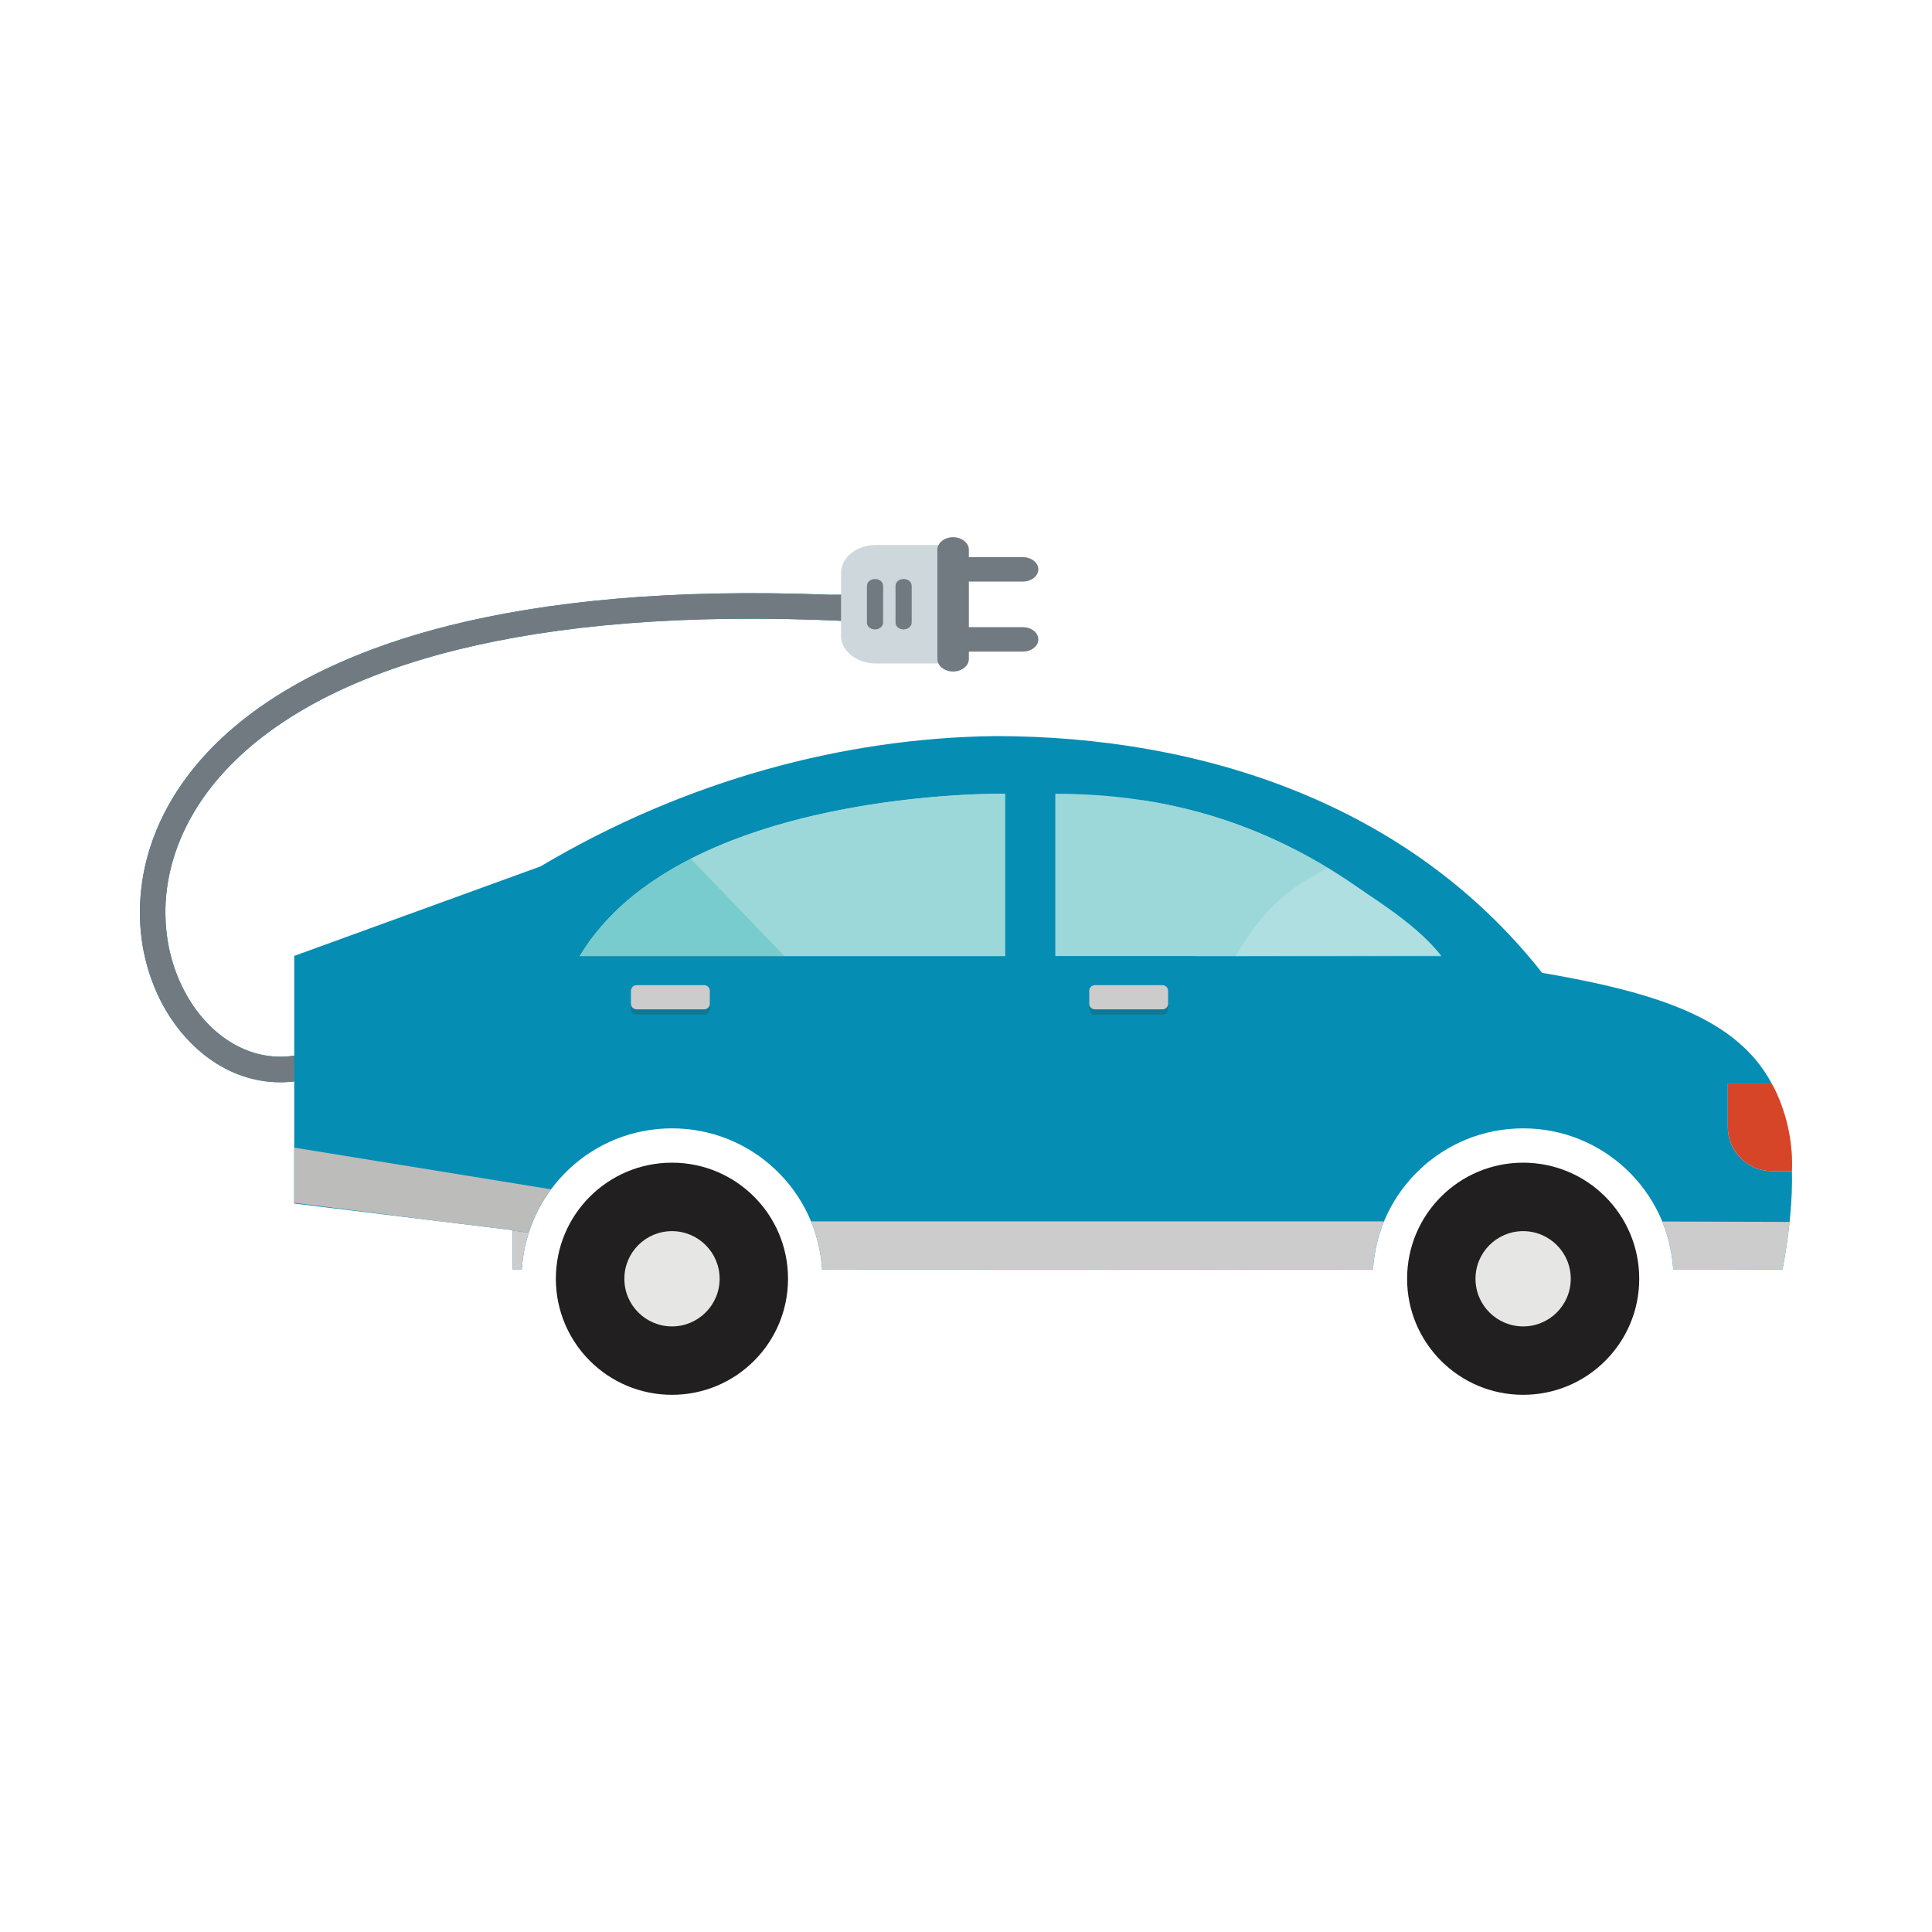 <?xml version="1.0" ?><!DOCTYPE svg  PUBLIC '-//W3C//DTD SVG 1.1//EN'  'http://www.w3.org/Graphics/SVG/1.1/DTD/svg11.dtd'><svg height="512px" style="enable-background:new 0 0 512 512;" version="1.1" viewBox="0 0 512 512" width="512px" xml:space="preserve" xmlns="http://www.w3.org/2000/svg" xmlns:xlink="http://www.w3.org/1999/xlink"><g id="Car_x2C__ecology_x2C__electric"><g><path d="M263.69,195.069c-39.942,0.501-81.921,11.646-120.466,34.543    l-65.249,23.713v26.435l-0.437,0.063c-5.618,0.764-11.054-0.494-15.841-3.287c-5.042-2.938-9.386-7.585-12.515-13.303    c-2.037-3.694-3.56-7.841-4.456-12.308c-0.837-4.243-1.119-8.773-0.714-13.437c0.458-4.947,1.678-10.074,3.831-15.196    c2.01-4.792,4.819-9.573,8.529-14.214c11.667-14.562,32.192-27.807,64.848-35.897c26.176-6.487,60.138-9.68,103.544-7.579v-6.987    h-4.898c-41.978-1.653-75.167,1.721-101.075,8.239c-33.856,8.561-55.33,22.573-67.68,37.988    c-4.157,5.186-7.302,10.531-9.54,15.893c-2.41,5.766-3.779,11.549-4.281,17.173c-0.474,5.324-0.165,10.51,0.816,15.393    c1.04,5.106,2.793,9.892,5.127,14.161c3.785,6.918,9.114,12.525,15.318,16.091c5.836,3.337,12.483,4.872,19.422,4.036v32.357    l57.887,7.061v10.373h2.431c1.307-20.855,18.607-37.352,39.788-37.352c21.203,0,38.525,16.533,39.783,37.427    c56.594-0.038,103.196-0.059,145.991-0.059c1.284-20.857,18.606-37.368,39.794-37.368c21.176,0,38.487,16.496,39.775,37.352    h28.979c1.839-9.955,2.659-18.559,2.479-26.036h-5.379c-6.384,0-11.608-5.219-11.608-11.603v-11.604h11.62    c-9.088-17.003-29.592-23.974-60.847-29.331C373.594,213.244,318.856,195.069,263.69,195.069L263.69,195.069z" style="fill-rule:evenodd;clip-rule:evenodd;fill:#068DB3;"/><path d="M474.883,310.345c0.608-13.433-5.367-23.207-5.367-23.207    h-11.62v11.604c0,6.384,5.225,11.603,11.608,11.603H474.883z" style="fill-rule:evenodd;clip-rule:evenodd;fill:#D64527;"/><path d="M403.649,308.122c17.007,0,30.763,13.755,30.763,30.765    c0,16.997-13.756,30.752-30.763,30.752c-16.998,0-30.753-13.755-30.753-30.752C372.896,321.877,386.651,308.122,403.649,308.122    L403.649,308.122z" style="fill-rule:evenodd;clip-rule:evenodd;fill:#221F20;"/><path d="M178.082,308.122c16.992,0,30.754,13.755,30.754,30.765    c0,16.997-13.762,30.752-30.754,30.752c-16.992,0-30.775-13.755-30.775-30.752C147.306,321.877,161.089,308.122,178.082,308.122    L178.082,308.122z" style="fill-rule:evenodd;clip-rule:evenodd;fill:#221F20;"/><path d="M178.082,326.265c6.961,0,12.627,5.649,12.627,12.622    c0,6.97-5.667,12.626-12.627,12.626c-6.977,0-12.621-5.656-12.621-12.626C165.461,331.914,171.105,326.265,178.082,326.265    L178.082,326.265z" style="fill-rule:evenodd;clip-rule:evenodd;fill:#E6E6E5;"/><path d="M403.649,326.265c6.976,0,12.62,5.649,12.62,12.622    c0,6.97-5.645,12.626-12.62,12.626c-6.966,0-12.628-5.656-12.628-12.626C391.021,331.914,396.684,326.265,403.649,326.265    L403.649,326.265z" style="fill-rule:evenodd;clip-rule:evenodd;fill:#E6E6E5;"/><path d="M266.346,253.363v-43.018c0,0-86.046-1.477-112.712,43.018    H266.346L266.346,253.363z" style="fill-rule:evenodd;clip-rule:evenodd;fill:#9CD8D9;"/><path d="M279.664,253.363h102.319    c-26.72-25.249-57.808-43.018-102.319-43.018V253.363z" style="fill-rule:evenodd;clip-rule:evenodd;fill:#9CD8D9;"/><path d="M77.539,279.824c-5.618,0.764-11.054-0.494-15.841-3.287    c-5.042-2.938-9.386-7.585-12.515-13.303c-2.037-3.694-3.56-7.841-4.456-12.308c-0.837-4.243-1.119-8.773-0.714-13.437    c0.458-4.947,1.678-10.074,3.831-15.196c2.01-4.792,4.819-9.573,8.529-14.214c11.667-14.562,32.192-27.807,64.848-35.897    c25.921-6.423,59.477-9.62,102.271-7.643v-6.924h-3.625c-41.978-1.653-75.167,1.721-101.075,8.239    c-33.856,8.561-55.33,22.573-67.68,37.988c-4.157,5.186-7.302,10.531-9.54,15.893c-2.41,5.766-3.779,11.549-4.281,17.173    c-0.474,5.324-0.165,10.51,0.816,15.393c1.04,5.106,2.793,9.892,5.127,14.161c3.785,6.918,9.114,12.525,15.318,16.091    c5.836,3.337,12.483,4.872,19.422,4.036v-6.829L77.539,279.824z" style="fill-rule:evenodd;clip-rule:evenodd;fill:#727A81;"/><path d="M249.822,144.419v31.414h-17.695    c-5.074,0-9.243-3.315-9.243-7.338v-16.731c0-4.024,4.168-7.345,9.243-7.345H249.822z" style="fill-rule:evenodd;clip-rule:evenodd;fill:#CED7DB;"/><path d="M256.761,174.65v-28.974c0-1.813-1.892-3.315-4.177-3.315l0,0    c-2.282,0-4.168,1.503-4.168,3.315v28.974c0,1.812,1.886,3.314,4.168,3.314l0,0C254.87,177.965,256.761,176.462,256.761,174.65    L256.761,174.65z" style="fill-rule:evenodd;clip-rule:evenodd;fill:#727A81;"/><path d="M271.1,166.208h-16.406c-2.186,0-4.072,1.423-4.072,3.241l0,0    c0,1.737,1.786,3.235,4.072,3.235H271.1c2.186,0,4.07-1.424,4.07-3.235l0,0C275.17,167.631,273.285,166.208,271.1,166.208    L271.1,166.208z" style="fill-rule:evenodd;clip-rule:evenodd;fill:#727A81;"/><path d="M271.1,147.648h-16.406c-2.186,0-4.072,1.424-4.072,3.241l0,0    c0,1.732,1.786,3.23,4.072,3.23H271.1c2.186,0,4.07-1.418,4.07-3.23l0,0C275.17,149.072,273.285,147.648,271.1,147.648    L271.1,147.648z" style="fill-rule:evenodd;clip-rule:evenodd;fill:#727A81;"/><path d="M234.035,165.02v-9.781c0-1.028-0.991-1.796-2.142-1.796l0,0    c-1.237,0-2.148,0.833-2.148,1.796v9.781c0,1.028,0.997,1.785,2.148,1.785l0,0C233.043,166.805,234.035,165.979,234.035,165.02    L234.035,165.02z" style="fill-rule:evenodd;clip-rule:evenodd;fill:#727A81;"/><path d="M241.604,165.02v-9.781c0-1.028-0.982-1.796-2.143-1.796l0,0    c-1.236,0-2.137,0.833-2.137,1.796v9.781c0,1.028,0.985,1.785,2.143,1.785l0,0C240.622,166.805,241.604,165.979,241.604,165.02    L241.604,165.02z" style="fill-rule:evenodd;clip-rule:evenodd;fill:#727A81;"/><path d="M366.783,323.679H214.932    c1.643,3.978,2.66,8.272,2.932,12.777c56.594-0.038,103.196-0.059,145.991-0.059C364.138,331.914,365.15,327.64,366.783,323.679    L366.783,323.679z" style="fill-rule:evenodd;clip-rule:evenodd;fill:#CDCCCC;"/><path d="M290.148,262.545h17.919c0.821,0,1.492,0.666,1.492,1.488    v3.41c0,0.826-0.671,1.492-1.492,1.492h-17.919c-0.809,0-1.486-0.666-1.486-1.492v-3.41    C288.662,263.211,289.34,262.545,290.148,262.545L290.148,262.545z" style="fill-rule:evenodd;clip-rule:evenodd;fill:#0D7997;"/><path d="M290.148,261.078h17.919c0.821,0,1.492,0.679,1.492,1.504    v3.413c0,0.82-0.671,1.491-1.492,1.491h-17.919c-0.809,0-1.486-0.671-1.486-1.491v-3.413    C288.662,261.757,289.34,261.078,290.148,261.078L290.148,261.078z" style="fill-rule:evenodd;clip-rule:evenodd;fill:#CDCCCC;"/><path d="M168.701,262.545h17.914c0.822,0,1.494,0.666,1.494,1.488    v3.41c0,0.826-0.672,1.492-1.494,1.492h-17.914c-0.821,0-1.492-0.666-1.492-1.492v-3.41    C167.209,263.211,167.88,262.545,168.701,262.545L168.701,262.545z" style="fill-rule:evenodd;clip-rule:evenodd;fill:#0D7997;"/><path d="M168.701,261.078h17.914c0.822,0,1.494,0.679,1.494,1.504    v3.413c0,0.82-0.672,1.491-1.494,1.491h-17.914c-0.821,0-1.492-0.671-1.492-1.491v-3.413    C167.209,261.757,167.88,261.078,168.701,261.078L168.701,261.078z" style="fill-rule:evenodd;clip-rule:evenodd;fill:#CDCCCC;"/><path d="M474.265,323.819l-33.744-0.107    c1.621,3.944,2.635,8.202,2.904,12.669h6.915l22.075-0.058C473.23,331.893,473.844,327.735,474.265,323.819L474.265,323.819z" style="fill-rule:evenodd;clip-rule:evenodd;fill:#CDCCCC;"/><path d="M140.122,326.668c1.349-4.172,3.352-8.047,5.906-11.49    l-68.052-11.043v14.619l36.632,4.659l0.031,0.01l21.224,2.585v0.119L140.122,326.668z" style="fill-rule:evenodd;clip-rule:evenodd;fill:#BCBCBB;"/><path d="M140.122,326.668l-4.259-0.541v10.254h2.431    C138.506,333.006,139.13,329.756,140.122,326.668L140.122,326.668z" style="fill-rule:evenodd;clip-rule:evenodd;fill:#CDCCCC;"/><path d="M207.897,253.363c-7.856-8.219-16.758-17.482-24.837-25.787    c-12.051,6.15-22.652,14.482-29.427,25.787H207.897z" style="fill-rule:evenodd;clip-rule:evenodd;fill:#78CCCD;"/><path d="M183.06,227.576c8.079,8.305,16.981,17.567,24.837,25.787    h25.925l6.833-41.488C223.898,213.782,201.735,218.052,183.06,227.576L183.06,227.576z" style="fill-rule:evenodd;clip-rule:evenodd;fill:#9CD8D9;"/><path d="M240.655,211.875l-6.833,41.488h32.524v-43.018    C266.346,210.345,255.664,210.164,240.655,211.875L240.655,211.875z" style="fill-rule:evenodd;clip-rule:evenodd;fill:#9CD8D9;"/><path d="M302.669,212.045l14.268,41.318h9.721l18.229-27.338    C332.26,219.325,318.374,214.454,302.669,212.045L302.669,212.045z" style="fill-rule:evenodd;clip-rule:evenodd;fill:#9CD8D9;"/><path d="M344.887,226.024l-18.229,27.338h55.326    C370.642,242.639,358.505,233.264,344.887,226.024L344.887,226.024z" style="fill-rule:evenodd;clip-rule:evenodd;fill:#9CD8D9;"/><path d="M381.748,253.058c-7.174-9.109-20.349-16.571-29.837-23.036    c-12.056,6.151-17.689,12.036-24.453,23.34L381.748,253.058z" style="fill-rule:evenodd;clip-rule:evenodd;fill:#B0DFE1;"/></g></g><g id="Layer_1"/></svg>